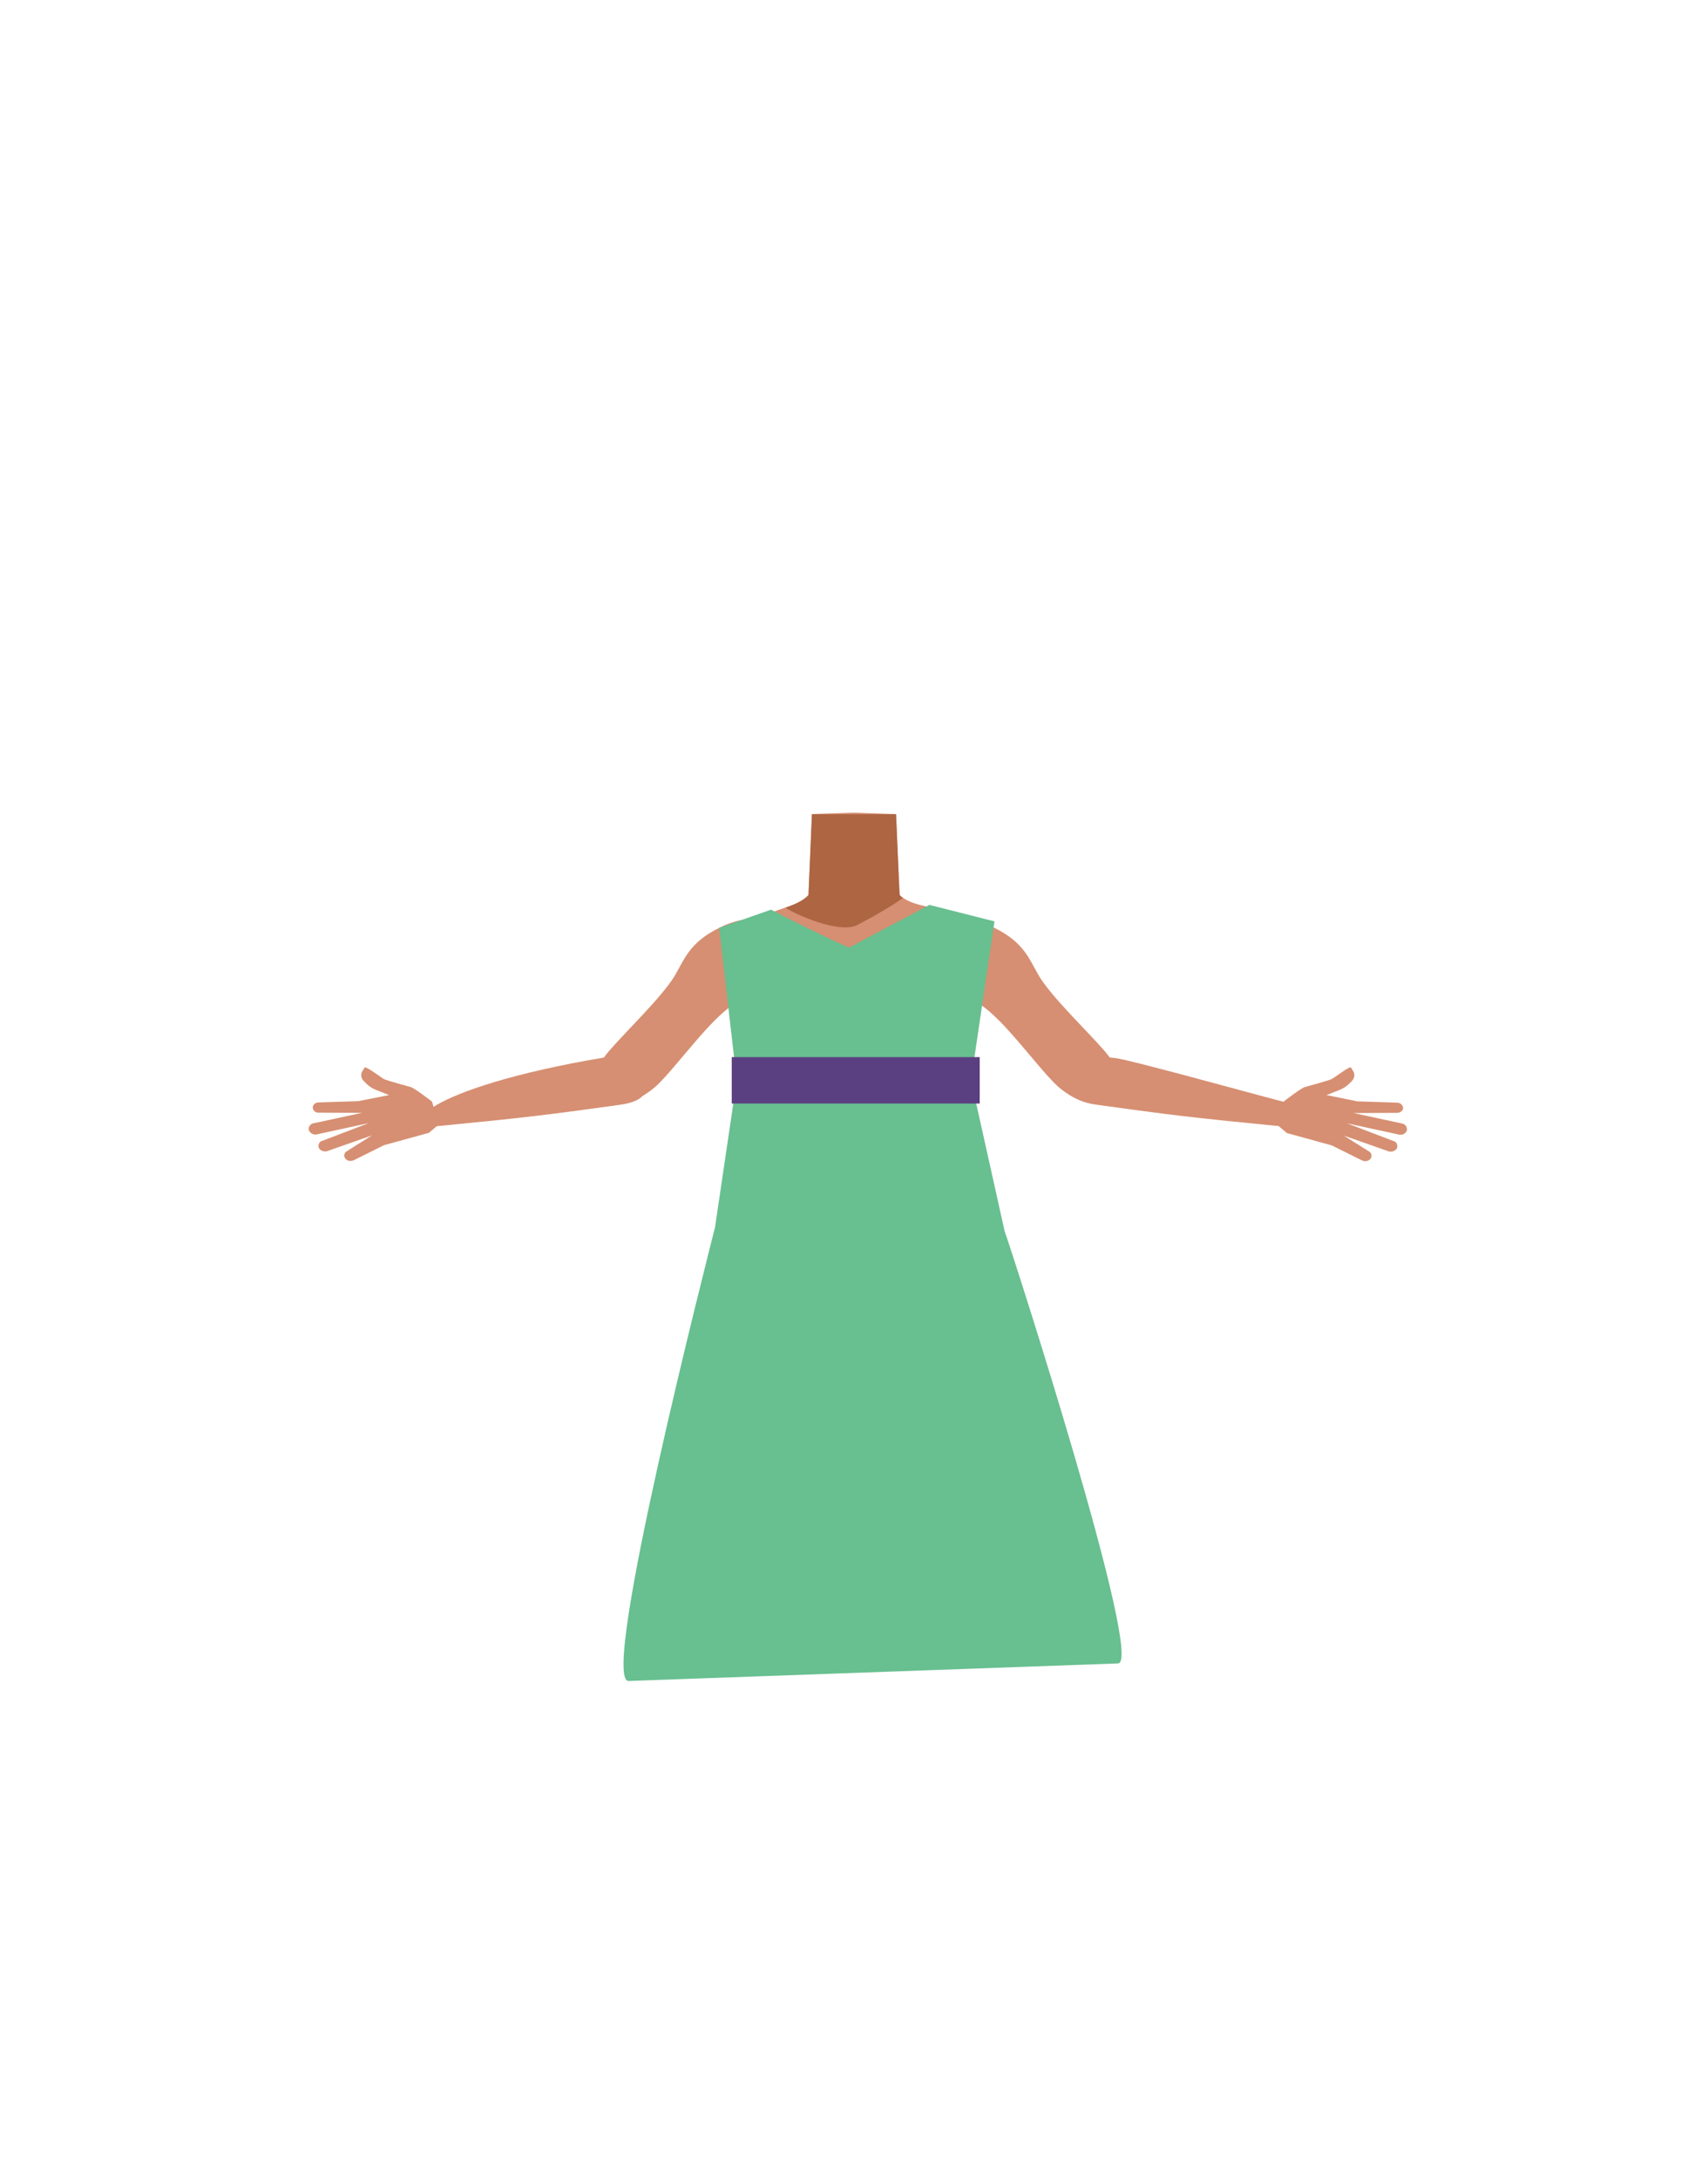 <?xml version="1.0" encoding="utf-8"?>
<!-- Generator: Adobe Illustrator 26.0.1, SVG Export Plug-In . SVG Version: 6.00 Build 0)  -->
<svg version="1.1" id="Calque_1" xmlns="http://www.w3.org/2000/svg" xmlns:xlink="http://www.w3.org/1999/xlink" x="0px" y="0px"
	 viewBox="0 0 788 1005" style="enable-background:new 0 0 788 1005;" xml:space="preserve">
<style type="text/css">
	.st0{fill:#D68F72;}
	.st1{fill:#AD6542;}
	.st2{fill:#4E6566;}
	.st3{fill:#68BF90;}
	.st4{fill:#5B4081;}
</style>
<g id="Calque_1_00000150806007674302201260000010995933153402293173_">
	<g id="Calque_12">
		<path class="st0" d="M443.7,452.2c0,0,7.2,4.8-2,10.9c-10.9,7.3,8,27.8,6.5,35c-1,4.9-9.9,17.3-13.7,16.6
			c-10.8-2-16.9-16.2-26.7-20.4c-5.7-2.4-8.2-4.7-13.7-2c-5.5-2.8-8-0.5-13.7,2c-9.8,4.2-15.8,18.5-26.7,20.4
			c-3.9,0.7-12.7-11.7-13.7-16.6c-1.5-7.3,16.5-20.6,5.6-27.9c-9.2-6.1,8.6-11.8,8.6-11.8c-7-17.1-23.3-29.2-13.4-32.2
			s12.4-4.6,21.6-7.7c4.7-1.6,8.5-3.4,10.6-5.8l1.6-37.3l18.3-0.6h2.2l14.3,0.5l4,0.1l0.7,15.7l0.6,12.9v0.5l0.4,8.2
			c0.4,0.5,0.9,0.9,1.5,1.3c2.7,2,6.8,3.2,11.6,4.2c6.5,1.3,23.4,14.2,30.7,15.5c3.1,0.6-17.9,7.2-15.1,8.1
			C453.6,444.9,450.6,435.1,443.7,452.2z"/>
		<path class="st1" d="M416.5,414.1c-5.4,4.2-18.8,11.4-21.3,12.6c-8.2,3.9-28.3-5-32.8-8.1c4.7-1.6,8.5-3.4,10.6-5.8l1.6-37.3h38.8
			l1.2,28.5v0.5l0.4,8.2C415.4,413.2,415.9,413.7,416.5,414.1z"/>
	</g>
</g>
<g id="Calque_9">
	<path class="st2" d="M475.9,756.5c-5.3,0.8-61.4,5.9-61.4,5.9l-15.7-1.4l-93.1,6.1l34.4-181.8h3.8c2,0.4,4.1,0.4,6.2,0.2
		c2.8-0.4,69.2-0.2,99.8-0.2l4.5-0.1l10,94.7L475.9,756.5z"/>
	<path class="st0" d="M361.2,440.4c-3.8,15.9-15.8,18.2-22.8,22.8c-11.1,7.2-25.8,28.1-35,37c-4.3,4.2-16.3,12.5-23.8,6.8l0,0
		c-9.4-7.8-2.6-17.6,1.1-22c7.6-8.9,24.9-25.4,30.7-35.2c4.3-7.3,6.7-15.2,20.4-21.9c0,0,13.5-7.5,23.1-2.2
		C361.1,429.1,362.8,433.9,361.2,440.4L361.2,440.4z"/>
	<path class="st0" d="M429.4,440.4c3.8,15.9,15.8,18.2,22.8,22.8c11.1,7.2,25.8,28.1,35,37c4.3,4.2,16.3,12.5,23.8,6.8l0,0
		c9.4-7.8,2.6-17.6-1.1-22c-7.6-8.9-25-25.4-30.7-35.2c-4.3-7.3-6.7-15.2-20.4-21.9c0,0-13.5-7.5-23.1-2.2
		C429.5,429.1,427.8,433.9,429.4,440.4L429.4,440.4z"/>
	<path class="st0" d="M495.8,496.5c3-10.8,13-9.1,18.5-8.6c5.9,0.5,61.3,15.9,76.4,19.8c8.5,2.2,13.2,3.2,12.1,7.5
		c-1,4-10.2,4.4-13.8,4c-38.8-3.8-48.1-4.9-82.7-9.7C489.9,507.3,495,499.2,495.8,496.5z"/>
	<path class="st0" d="M592.2,508c0,0,8-6.2,9.8-6.7s11-3,12.4-3.7s8.3-6.1,8.9-5.3c0.4,0.6,0.7,1.2,1.1,1.8c0.8,1.4,0.5,3.2-0.7,4.4
		l-1.5,1.5c-1.2,1.1-2.6,2-4.1,2.6L612,505l14.2,2.9l18.4,0.6c1.2,0,2.3,0.8,2.7,2l0,0c0.3,1.4-1,2.7-2.8,2.7l-20,0.1l22.3,4.8
		c1.4,0.2,2.4,1.5,2.3,2.9c0,0.1,0,0.2,0,0.3l0,0c-0.6,1.5-2.2,2.3-3.8,1.9l-23.9-5.2l21.5,8.2c1.3,0.3,2,1.6,1.7,2.9
		c-0.1,0.2-0.1,0.4-0.2,0.6l0,0c-0.9,1.2-2.5,1.7-3.9,1.2l-20.5-7.2l11.6,7.3c1.1,0.6,1.5,2,0.9,3c-0.1,0.3-0.3,0.5-0.5,0.7l0,0
		c-1,0.9-2.5,1-3.7,0.4l-13.9-6.9l-20.7-5.7l-4.5-3.8L592.2,508z"/>
	<path class="st0" d="M296.5,496.4c-3-10.8-13.1-9.6-18.5-8.6c-82.8,14.1-96,33.2-74.8,31.4c8.8-0.7-14.9-8.4-13.8-4
		c1,4,10.2,4.4,13.8,4c38.9-3.8,48.1-4.9,82.7-9.7C302.4,507.2,297.2,499.2,296.5,496.4z"/>
	<path class="st0" d="M199.3,508c0,0-8-6.2-9.8-6.7s-11.1-3-12.4-3.7s-8.3-6.1-8.9-5.3c-0.2,0.3-0.6,1.1-1.1,1.8
		c-0.8,1.5-0.5,3.2,0.7,4.4l1.5,1.5c1.2,1.1,2.6,2,4.1,2.6l6.1,2.4l-14.2,2.8l-18.4,0.6c-1.2,0-2.3,0.8-2.6,2l0,0
		c-0.1,1.4,0.9,2.6,2.3,2.7c0.1,0,0.3,0,0.4,0l20,0.1l-22.3,4.8c-1.4,0.2-2.4,1.5-2.3,2.9c0,0.1,0,0.2,0.1,0.3l0,0
		c0.6,1.5,2.2,2.3,3.8,1.9l23.9-5.2l-21.5,8.2c-1.3,0.3-2,1.7-1.7,2.9c0.1,0.2,0.1,0.4,0.2,0.6l0,0c0.9,1.2,2.5,1.7,3.9,1.2
		l20.5-7.2l-11.6,7.3c-1.1,0.6-1.5,2-0.9,3c0.1,0.3,0.3,0.5,0.5,0.7l0,0c1,0.9,2.5,1,3.7,0.4l13.9-6.9l20.7-5.7l4.5-3.8L199.3,508z"
		/>
	<path class="st3" d="M331.8,427.9l23.9-8.4c0,0,8.3,4.3,17.5,8.8c6.7,3.3,13.8,6.7,18.5,8.7l37.1-19.7l30,7.6L448,498.2l15.5,69.6
		c3.6,9.9,64.7,199.3,52.3,199.3L290,775.2c-13.7,0,37.1-198.1,39.9-209.3l10-67.7L331.8,427.9z"/>
	<rect x="337.6" y="487.5" class="st4" width="114.4" height="21.4"/>
</g>
</svg>
